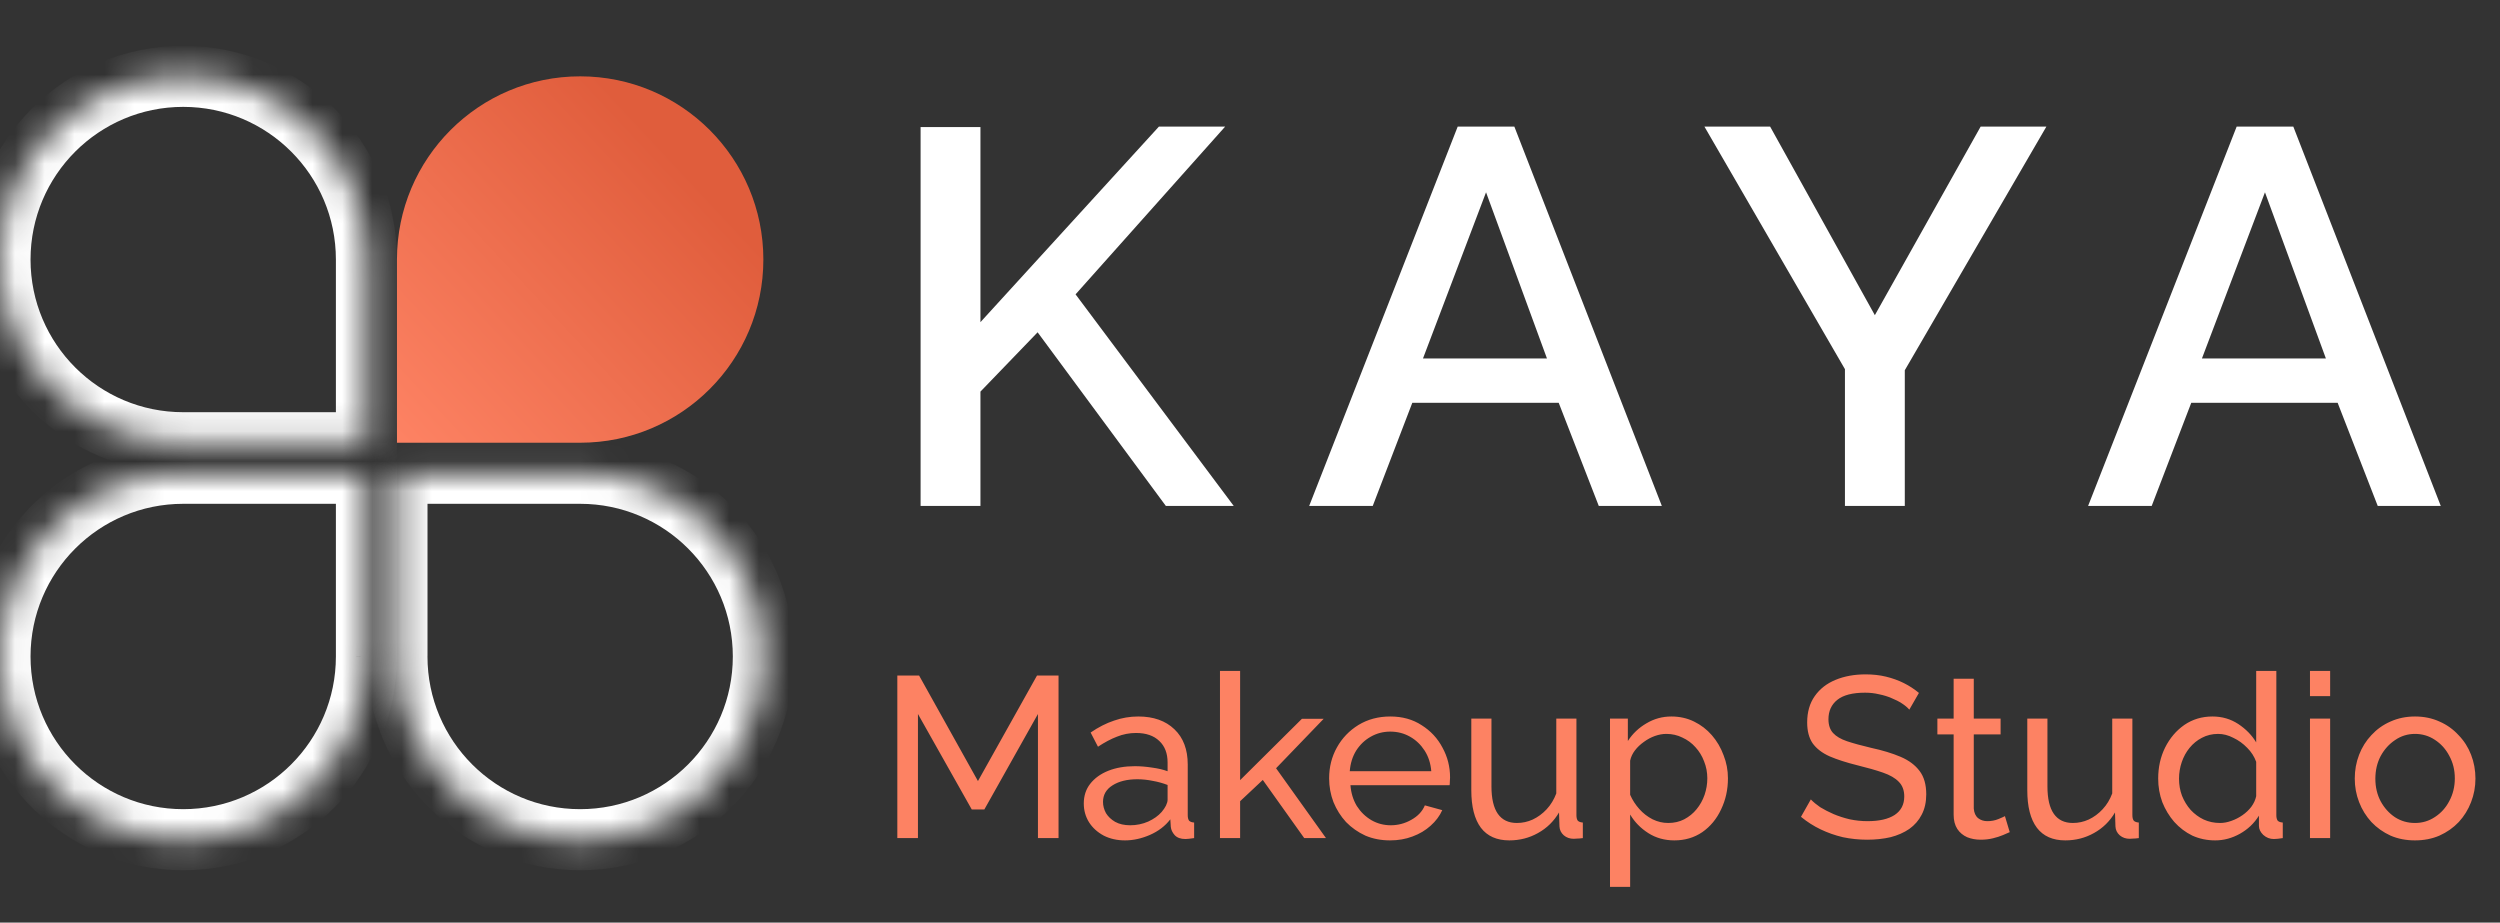 <svg width="84" height="31" viewBox="0 0 84 31" fill="none" xmlns="http://www.w3.org/2000/svg">
<rect x="0" y="0" width="84" height="31" fill="#333333" stroke="none"/>
<path d="M34.875 28.16V23.99L33.074 27.198H32.651L30.843 23.99V28.16H30.15V22.697H30.881L32.859 26.244L34.844 22.697H35.567V28.16H34.875ZM36.415 26.998C36.415 26.742 36.486 26.521 36.63 26.337C36.779 26.147 36.981 26.001 37.238 25.898C37.495 25.796 37.792 25.744 38.131 25.744C38.31 25.744 38.5 25.759 38.7 25.79C38.9 25.816 39.077 25.857 39.231 25.913V25.621C39.231 25.313 39.139 25.072 38.954 24.898C38.769 24.718 38.508 24.628 38.169 24.628C37.949 24.628 37.736 24.669 37.53 24.752C37.33 24.828 37.117 24.941 36.892 25.09L36.645 24.613C36.907 24.433 37.169 24.3 37.43 24.213C37.692 24.121 37.964 24.074 38.246 24.074C38.759 24.074 39.164 24.218 39.462 24.505C39.759 24.788 39.908 25.182 39.908 25.69V27.391C39.908 27.473 39.923 27.534 39.954 27.576C39.99 27.611 40.047 27.632 40.123 27.637V28.16C40.057 28.171 39.998 28.178 39.947 28.183C39.9 28.189 39.862 28.191 39.831 28.191C39.672 28.191 39.551 28.148 39.469 28.06C39.392 27.973 39.349 27.881 39.339 27.783L39.323 27.529C39.149 27.755 38.921 27.929 38.638 28.053C38.356 28.176 38.077 28.237 37.8 28.237C37.533 28.237 37.294 28.183 37.084 28.076C36.874 27.963 36.71 27.814 36.592 27.629C36.474 27.439 36.415 27.229 36.415 26.998ZM39.031 27.283C39.092 27.211 39.141 27.14 39.177 27.068C39.213 26.991 39.231 26.927 39.231 26.875V26.375C39.072 26.314 38.905 26.267 38.731 26.237C38.556 26.201 38.385 26.183 38.215 26.183C37.871 26.183 37.592 26.252 37.377 26.39C37.166 26.524 37.061 26.709 37.061 26.945C37.061 27.073 37.094 27.198 37.161 27.322C37.233 27.439 37.336 27.537 37.469 27.614C37.607 27.691 37.777 27.729 37.977 27.729C38.187 27.729 38.387 27.688 38.577 27.606C38.767 27.519 38.918 27.411 39.031 27.283ZM43.822 28.16L42.43 26.206L41.668 26.921V28.16H40.991V22.543H41.668V26.213L43.745 24.151H44.476L42.876 25.813L44.553 28.16H43.822ZM46.706 28.237C46.403 28.237 46.126 28.183 45.875 28.076C45.629 27.963 45.413 27.811 45.228 27.622C45.049 27.427 44.908 27.204 44.805 26.952C44.708 26.701 44.659 26.434 44.659 26.152C44.659 25.772 44.746 25.426 44.921 25.113C45.095 24.8 45.336 24.549 45.644 24.359C45.957 24.169 46.313 24.074 46.713 24.074C47.119 24.074 47.47 24.172 47.768 24.367C48.07 24.557 48.304 24.808 48.468 25.121C48.637 25.429 48.722 25.762 48.722 26.121C48.722 26.172 48.719 26.224 48.714 26.275C48.714 26.321 48.712 26.357 48.706 26.383H45.375C45.395 26.644 45.467 26.878 45.59 27.083C45.718 27.283 45.882 27.442 46.083 27.56C46.282 27.673 46.498 27.729 46.729 27.729C46.975 27.729 47.206 27.668 47.421 27.545C47.642 27.422 47.793 27.26 47.875 27.06L48.46 27.221C48.373 27.416 48.242 27.591 48.068 27.745C47.898 27.899 47.696 28.019 47.46 28.106C47.229 28.194 46.978 28.237 46.706 28.237ZM45.352 25.913H48.091C48.07 25.652 47.996 25.421 47.868 25.221C47.739 25.021 47.575 24.864 47.375 24.752C47.175 24.639 46.955 24.582 46.713 24.582C46.477 24.582 46.259 24.639 46.059 24.752C45.859 24.864 45.695 25.021 45.567 25.221C45.444 25.421 45.372 25.652 45.352 25.913ZM49.436 26.552V24.144H50.113V26.421C50.113 26.832 50.185 27.14 50.328 27.345C50.472 27.55 50.685 27.652 50.967 27.652C51.152 27.652 51.329 27.614 51.498 27.537C51.672 27.455 51.829 27.34 51.968 27.191C52.106 27.042 52.214 26.865 52.291 26.66V24.144H52.968V27.391C52.968 27.473 52.983 27.534 53.014 27.576C53.05 27.611 53.106 27.632 53.183 27.637V28.16C53.106 28.171 53.045 28.176 52.999 28.176C52.958 28.181 52.916 28.183 52.876 28.183C52.747 28.183 52.637 28.145 52.545 28.068C52.452 27.986 52.404 27.886 52.398 27.768L52.383 27.299C52.209 27.596 51.973 27.827 51.675 27.991C51.383 28.155 51.062 28.237 50.713 28.237C50.293 28.237 49.975 28.096 49.759 27.814C49.544 27.527 49.436 27.106 49.436 26.552ZM56.258 28.237C55.93 28.237 55.637 28.155 55.381 27.991C55.124 27.827 54.922 27.619 54.773 27.368V29.799H54.096V24.144H54.696V24.898C54.855 24.651 55.063 24.454 55.319 24.305C55.576 24.151 55.855 24.074 56.158 24.074C56.435 24.074 56.689 24.131 56.92 24.244C57.151 24.357 57.351 24.51 57.52 24.705C57.689 24.9 57.82 25.123 57.912 25.375C58.01 25.621 58.059 25.88 58.059 26.152C58.059 26.532 57.981 26.88 57.828 27.198C57.679 27.517 57.469 27.77 57.197 27.96C56.925 28.145 56.612 28.237 56.258 28.237ZM56.05 27.652C56.25 27.652 56.43 27.611 56.589 27.529C56.753 27.442 56.892 27.329 57.004 27.191C57.122 27.047 57.212 26.886 57.274 26.706C57.335 26.526 57.366 26.342 57.366 26.152C57.366 25.952 57.33 25.762 57.258 25.583C57.191 25.403 57.094 25.244 56.966 25.105C56.843 24.967 56.697 24.859 56.527 24.782C56.363 24.7 56.184 24.659 55.989 24.659C55.865 24.659 55.737 24.682 55.604 24.729C55.476 24.775 55.352 24.841 55.234 24.928C55.117 25.011 55.017 25.105 54.934 25.213C54.852 25.321 54.798 25.436 54.773 25.559V26.706C54.85 26.88 54.952 27.039 55.081 27.183C55.209 27.327 55.358 27.442 55.527 27.529C55.696 27.611 55.871 27.652 56.05 27.652ZM64.153 23.844C64.091 23.772 64.009 23.703 63.906 23.636C63.804 23.569 63.688 23.51 63.56 23.459C63.432 23.402 63.291 23.359 63.137 23.328C62.988 23.292 62.832 23.274 62.667 23.274C62.247 23.274 61.936 23.354 61.736 23.513C61.536 23.672 61.436 23.89 61.436 24.167C61.436 24.362 61.488 24.516 61.59 24.628C61.693 24.741 61.849 24.834 62.059 24.905C62.275 24.977 62.547 25.052 62.875 25.129C63.255 25.211 63.583 25.311 63.86 25.429C64.137 25.547 64.35 25.706 64.499 25.906C64.647 26.101 64.722 26.362 64.722 26.691C64.722 26.952 64.671 27.18 64.568 27.375C64.471 27.565 64.332 27.724 64.153 27.852C63.973 27.976 63.763 28.068 63.522 28.13C63.28 28.186 63.019 28.214 62.737 28.214C62.46 28.214 62.188 28.186 61.921 28.13C61.659 28.068 61.411 27.981 61.175 27.868C60.939 27.755 60.718 27.614 60.513 27.445L60.844 26.86C60.926 26.947 61.031 27.034 61.159 27.122C61.293 27.204 61.441 27.28 61.605 27.352C61.775 27.424 61.957 27.483 62.152 27.529C62.347 27.57 62.547 27.591 62.752 27.591C63.142 27.591 63.445 27.522 63.66 27.383C63.876 27.239 63.983 27.032 63.983 26.76C63.983 26.555 63.922 26.39 63.798 26.267C63.681 26.144 63.504 26.042 63.268 25.96C63.032 25.878 62.744 25.796 62.406 25.713C62.036 25.621 61.726 25.521 61.475 25.413C61.223 25.3 61.034 25.154 60.905 24.975C60.782 24.795 60.721 24.562 60.721 24.274C60.721 23.926 60.805 23.631 60.975 23.39C61.144 23.148 61.377 22.966 61.675 22.843C61.972 22.72 62.308 22.659 62.683 22.659C62.929 22.659 63.157 22.684 63.368 22.735C63.583 22.787 63.783 22.859 63.968 22.951C64.153 23.043 64.322 23.154 64.476 23.282L64.153 23.844ZM67.527 27.96C67.471 27.986 67.394 28.019 67.297 28.06C67.199 28.101 67.086 28.137 66.958 28.168C66.83 28.199 66.694 28.214 66.55 28.214C66.386 28.214 66.235 28.186 66.096 28.13C65.958 28.068 65.847 27.976 65.765 27.852C65.683 27.724 65.642 27.565 65.642 27.375V24.675H65.096V24.144H65.642V22.805H66.319V24.144H67.22V24.675H66.319V27.168C66.33 27.311 66.378 27.419 66.466 27.491C66.553 27.558 66.655 27.591 66.773 27.591C66.907 27.591 67.03 27.568 67.143 27.522C67.255 27.476 67.33 27.442 67.366 27.422L67.527 27.96ZM68.117 26.552V24.144H68.794V26.421C68.794 26.832 68.865 27.14 69.009 27.345C69.153 27.55 69.366 27.652 69.648 27.652C69.832 27.652 70.009 27.614 70.179 27.537C70.353 27.455 70.51 27.34 70.648 27.191C70.787 27.042 70.894 26.865 70.971 26.66V24.144H71.648V27.391C71.648 27.473 71.664 27.534 71.695 27.576C71.731 27.611 71.787 27.632 71.864 27.637V28.16C71.787 28.171 71.725 28.176 71.679 28.176C71.638 28.181 71.597 28.183 71.556 28.183C71.428 28.183 71.317 28.145 71.225 28.068C71.133 27.986 71.084 27.886 71.079 27.768L71.064 27.299C70.889 27.596 70.653 27.827 70.356 27.991C70.063 28.155 69.743 28.237 69.394 28.237C68.973 28.237 68.655 28.096 68.44 27.814C68.224 27.527 68.117 27.106 68.117 26.552ZM72.515 26.16C72.515 25.78 72.592 25.434 72.746 25.121C72.905 24.803 73.12 24.549 73.392 24.359C73.669 24.169 73.984 24.074 74.338 24.074C74.662 24.074 74.951 24.159 75.208 24.328C75.464 24.498 75.664 24.703 75.808 24.944V22.543H76.485V27.391C76.485 27.473 76.501 27.534 76.531 27.576C76.567 27.611 76.624 27.632 76.701 27.637V28.16C76.572 28.181 76.472 28.191 76.4 28.191C76.267 28.191 76.149 28.145 76.046 28.053C75.949 27.96 75.9 27.858 75.9 27.745V27.406C75.741 27.663 75.528 27.865 75.262 28.014C74.995 28.163 74.718 28.237 74.431 28.237C74.154 28.237 73.897 28.183 73.661 28.076C73.43 27.963 73.228 27.809 73.053 27.614C72.884 27.419 72.751 27.198 72.653 26.952C72.561 26.701 72.515 26.437 72.515 26.16ZM75.808 26.752V25.598C75.746 25.424 75.646 25.267 75.508 25.129C75.369 24.985 75.213 24.872 75.038 24.79C74.869 24.703 74.7 24.659 74.531 24.659C74.331 24.659 74.148 24.703 73.984 24.79C73.825 24.872 73.687 24.985 73.569 25.129C73.456 25.267 73.369 25.426 73.307 25.606C73.246 25.785 73.215 25.972 73.215 26.167C73.215 26.367 73.248 26.557 73.315 26.737C73.387 26.916 73.484 27.075 73.607 27.214C73.736 27.352 73.882 27.46 74.046 27.537C74.215 27.614 74.397 27.652 74.592 27.652C74.715 27.652 74.841 27.629 74.969 27.583C75.103 27.537 75.228 27.473 75.346 27.391C75.464 27.309 75.564 27.214 75.646 27.106C75.728 26.993 75.782 26.875 75.808 26.752ZM77.615 28.16V24.144H78.293V28.16H77.615ZM77.615 23.39V22.543H78.293V23.39H77.615ZM81.143 28.237C80.841 28.237 80.566 28.183 80.32 28.076C80.074 27.963 79.861 27.811 79.681 27.622C79.502 27.427 79.363 27.204 79.266 26.952C79.168 26.701 79.12 26.437 79.12 26.16C79.12 25.878 79.168 25.611 79.266 25.359C79.363 25.108 79.502 24.887 79.681 24.698C79.861 24.503 80.074 24.351 80.32 24.244C80.571 24.131 80.846 24.074 81.143 24.074C81.446 24.074 81.72 24.131 81.967 24.244C82.213 24.351 82.426 24.503 82.605 24.698C82.79 24.887 82.931 25.108 83.028 25.359C83.126 25.611 83.175 25.878 83.175 26.16C83.175 26.437 83.126 26.701 83.028 26.952C82.931 27.204 82.793 27.427 82.613 27.622C82.433 27.811 82.218 27.963 81.967 28.076C81.72 28.183 81.446 28.237 81.143 28.237ZM79.812 26.167C79.812 26.444 79.871 26.696 79.989 26.921C80.112 27.147 80.274 27.327 80.474 27.46C80.674 27.588 80.897 27.652 81.143 27.652C81.389 27.652 81.613 27.586 81.813 27.452C82.018 27.319 82.18 27.14 82.297 26.914C82.421 26.683 82.482 26.429 82.482 26.152C82.482 25.875 82.421 25.624 82.297 25.398C82.18 25.172 82.018 24.993 81.813 24.859C81.613 24.726 81.389 24.659 81.143 24.659C80.897 24.659 80.674 24.729 80.474 24.867C80.274 25 80.112 25.18 79.989 25.406C79.871 25.631 79.812 25.885 79.812 26.167Z" fill="#FD8263"/>
<path d="M30.932 17V4.27H32.943V10.824L38.94 4.253H41.166L36.139 9.89L41.454 17H39.173L34.864 11.165L32.943 13.158V17H30.932ZM48.979 4.253H50.882L55.838 17H53.719L52.373 13.535H47.453L46.124 17H43.988L48.979 4.253ZM51.978 12.045L49.931 6.461L47.812 12.045H51.978ZM59.476 4.253L62.995 10.59L66.55 4.253H68.759L64.001 12.44V17H61.99V12.404L57.268 4.253H59.476ZM75.152 4.253H77.055L82.01 17H79.892L78.545 13.535H73.626L72.297 17H70.16L75.152 4.253ZM78.15 12.045L76.103 6.461L73.985 12.045H78.15Z" fill="white"/>
<mask id="path-3-inside-1_11_188" fill="white">
<path fill-rule="evenodd" clip-rule="evenodd" d="M12.311 8.734C12.311 8.73 12.312 8.725 12.312 8.721C12.312 5.321 9.555 2.565 6.156 2.565C2.756 2.565 0 5.321 0 8.721C0 12.12 2.756 14.876 6.156 14.876C6.162 14.876 6.168 14.876 6.173 14.876H12.311V8.734Z"/>
</mask>
<path d="M12.311 8.734L11.286 8.732V8.734H12.311ZM6.173 14.876L6.173 13.85L6.171 13.85L6.173 14.876ZM12.311 14.876V15.902H13.337V14.876H12.311ZM11.286 8.721C11.286 8.725 11.286 8.728 11.286 8.732L13.337 8.737C13.337 8.731 13.337 8.726 13.337 8.721H11.286ZM6.156 3.591C8.989 3.591 11.286 5.888 11.286 8.721H13.337C13.337 4.754 10.122 1.539 6.156 1.539V3.591ZM1.026 8.721C1.026 5.888 3.323 3.591 6.156 3.591V1.539C2.189 1.539 -1.026 4.754 -1.026 8.721H1.026ZM6.156 13.85C3.323 13.85 1.026 11.554 1.026 8.721H-1.026C-1.026 12.687 2.189 15.902 6.156 15.902V13.85ZM6.171 13.85C6.166 13.85 6.161 13.85 6.156 13.85V15.902C6.163 15.902 6.169 15.902 6.176 15.902L6.171 13.85ZM12.311 13.85H6.173V15.902H12.311V13.85ZM11.286 8.734V14.876H13.337V8.734H11.286Z" fill="white" mask="url(#path-3-inside-1_11_188)"/>
<mask id="path-5-inside-2_11_188" fill="white">
<path fill-rule="evenodd" clip-rule="evenodd" d="M12.311 22.044C12.311 22.049 12.312 22.053 12.312 22.058C12.312 25.458 9.555 28.214 6.156 28.214C2.756 28.214 0 25.458 0 22.058C0 18.658 2.756 15.902 6.156 15.902C6.162 15.902 6.168 15.902 6.174 15.902H12.311V22.044Z"/>
</mask>
<path d="M12.311 22.044L11.286 22.047V22.044H12.311ZM6.174 15.902L6.174 16.928L6.171 16.928L6.174 15.902ZM12.311 15.902V14.876H13.337V15.902H12.311ZM11.286 22.058C11.286 22.054 11.286 22.05 11.286 22.047L13.337 22.042C13.337 22.047 13.337 22.053 13.337 22.058H11.286ZM6.156 27.188C8.989 27.188 11.286 24.891 11.286 22.058H13.337C13.337 26.024 10.122 29.24 6.156 29.24V27.188ZM1.026 22.058C1.026 24.891 3.323 27.188 6.156 27.188V29.24C2.189 29.24 -1.026 26.024 -1.026 22.058H1.026ZM6.156 16.928C3.323 16.928 1.026 19.225 1.026 22.058H-1.026C-1.026 18.092 2.189 14.876 6.156 14.876V16.928ZM6.171 16.928C6.166 16.928 6.161 16.928 6.156 16.928V14.876C6.163 14.876 6.17 14.876 6.177 14.876L6.171 16.928ZM12.311 16.928H6.174V14.876H12.311V16.928ZM11.286 22.044V15.902H13.337V22.044H11.286Z" fill="white" mask="url(#path-5-inside-2_11_188)"/>
<path fill-rule="evenodd" clip-rule="evenodd" d="M13.338 8.75C13.338 8.74 13.338 8.73 13.338 8.721C13.338 5.321 16.093 2.565 19.493 2.565C22.893 2.565 25.649 5.321 25.649 8.721C25.649 12.12 22.893 14.876 19.493 14.876C19.487 14.876 19.481 14.876 19.476 14.876H13.338V8.75Z" fill="url(#paint0_linear_11_188)"/>
<mask id="path-8-inside-3_11_188" fill="white">
<path fill-rule="evenodd" clip-rule="evenodd" d="M13.338 22.029C13.338 22.039 13.338 22.048 13.338 22.058C13.338 25.458 16.093 28.214 19.493 28.214C22.893 28.214 25.649 25.458 25.649 22.058C25.649 18.658 22.893 15.902 19.493 15.902C19.487 15.902 19.481 15.902 19.475 15.902H13.338V22.029Z"/>
</mask>
<path d="M13.338 22.029L14.364 22.034V22.029H13.338ZM19.475 15.902L19.475 16.928L19.478 16.928L19.475 15.902ZM13.338 15.902V14.876H12.312V15.902H13.338ZM14.363 22.058C14.363 22.05 14.363 22.042 14.364 22.034L12.312 22.024C12.312 22.035 12.312 22.047 12.312 22.058H14.363ZM19.493 27.188C16.66 27.188 14.363 24.891 14.363 22.058H12.312C12.312 26.024 15.527 29.24 19.493 29.24V27.188ZM24.623 22.058C24.623 24.891 22.326 27.188 19.493 27.188V29.24C23.459 29.24 26.675 26.024 26.675 22.058H24.623ZM19.493 16.928C22.326 16.928 24.623 19.225 24.623 22.058H26.675C26.675 18.092 23.459 14.876 19.493 14.876V16.928ZM19.478 16.928C19.483 16.928 19.488 16.928 19.493 16.928V14.876C19.486 14.876 19.479 14.876 19.472 14.876L19.478 16.928ZM13.338 16.928H19.475V14.876H13.338V16.928ZM14.364 22.029V15.902H12.312V22.029H14.364Z" fill="white" mask="url(#path-8-inside-3_11_188)"/>
<defs>
<linearGradient id="paint0_linear_11_188" x1="23.084" y1="5.771" x2="13.466" y2="14.748" gradientUnits="userSpaceOnUse">
<stop stop-color="#E05D3C"/>
<stop offset="1" stop-color="#FD8263"/>
</linearGradient>
</defs>
</svg>
